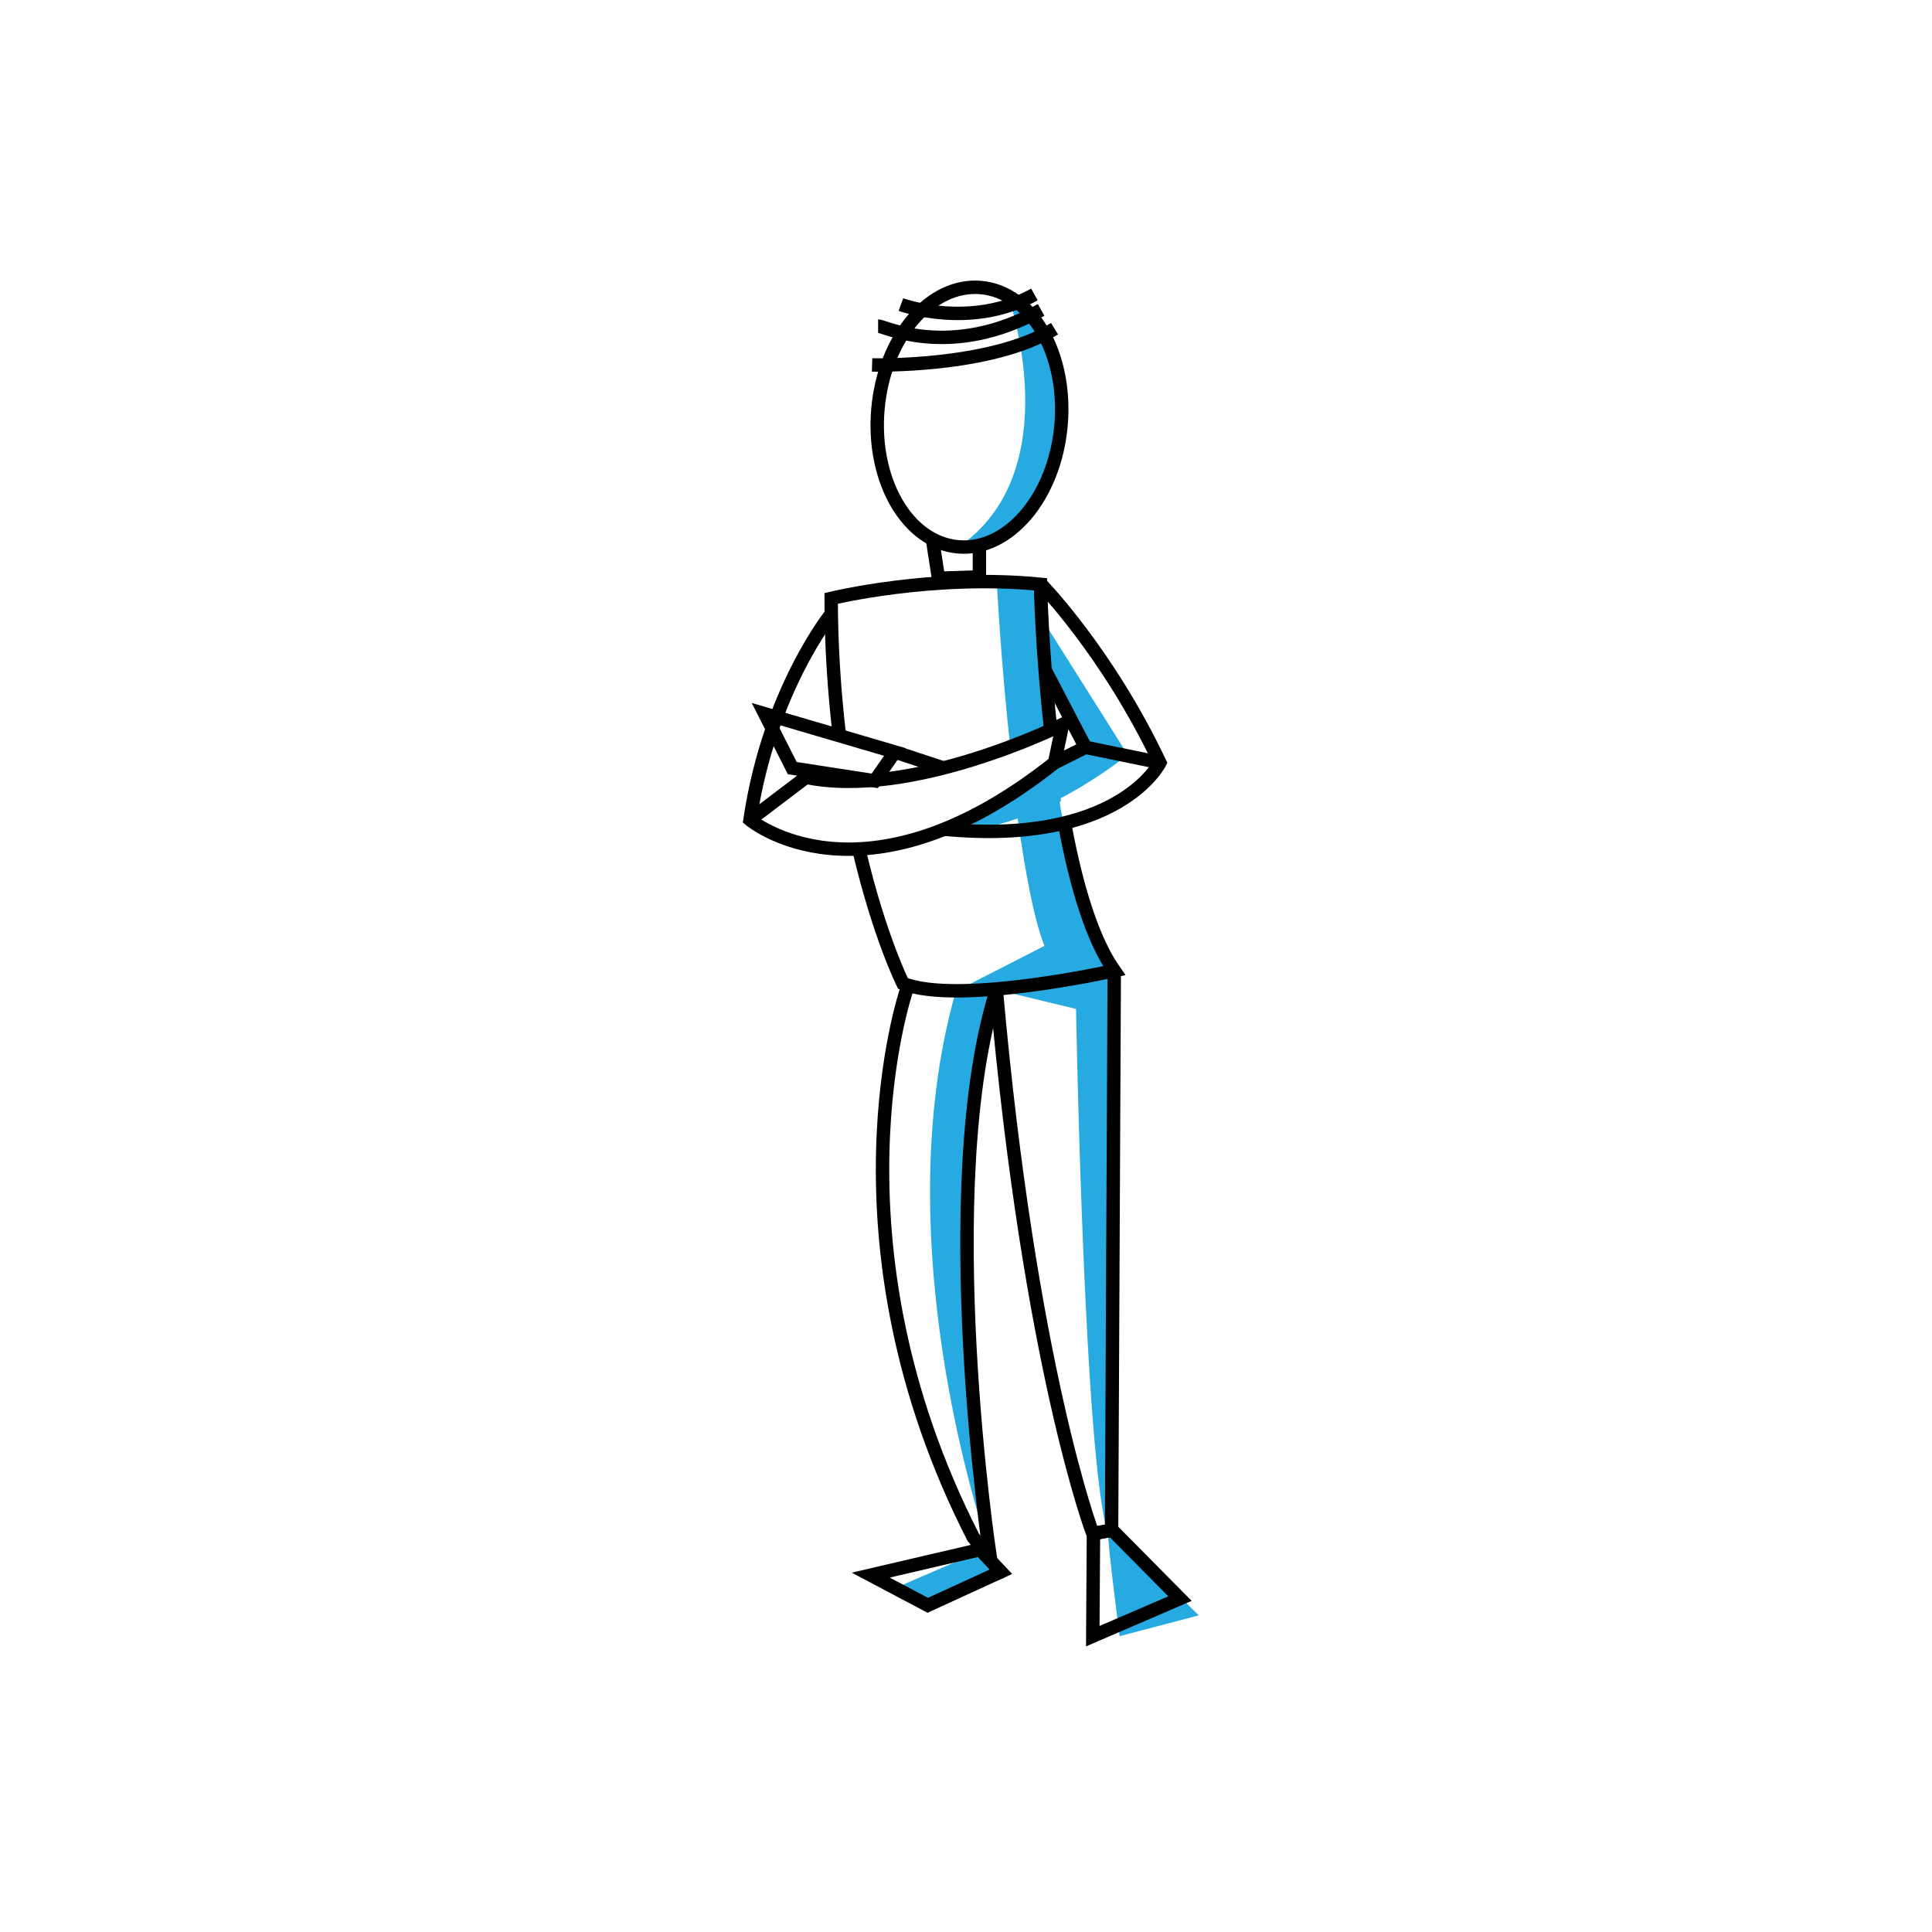 <svg version="1" xmlns="http://www.w3.org/2000/svg" width="288" height="288"><g fill="#27AAE1"><path d="M150.3 44.2s9.2 26-7.5 37.4c0 0 10-.1 12.3-6.9 2.3-6.8 3.2-15.5 3.2-15.5s.4-10.8-8-15zM148.6 87s.6 11.6 2 24.4c1.5-.8 3-1.6 4.6-2.1.8-.2 1.5 0 2 .4-.4-3.9-.9-7.3-1-7.6-.3-.5-1.1-15.1-1.1-15.1h-6.5z"/><path d="M158.1 119c5.9-3.1 10-6.5 10-6.5L155.8 93l.4 9.2 6.3 9.2-4.8 2.6c0-.2 0-.5-.1-.7l-.1.1c-1.7 1.6-4 3.2-6.3 4 0 .3.1.5.1.8l-7.9 5.8c2.8-.3 5.7-1.1 8.3-2 1.1 7.8 2.4 15 4 19l-13.3 6.8 23.6-3s-7.8-20.9-8-25.2c.2-.3.2-.4.1-.6zm-8.9 28.7l11.2 2.7s1.2 67.9 4.8 78.3l1-82.9-17 1.9z"/><path d="M149.2 147.7s-11.5 37.1-1.7 83.4c0 0-16-44.9-5-83.4h6.7zm-2.5 83.3l-13.2 5.7 4.8 2.6 11.5-4.1zm18.5-2.4c-.2.7 1.7 15.3 1.7 15.3l11.8-3.1-12.4-12.2h-1.1z"/></g><g fill="none" stroke="#000" stroke-width="2" stroke-miterlimit="10"><ellipse transform="rotate(-85 144.552 62.238)" cx="144.6" cy="62.2" rx="19.4" ry="13.7"/><path d="M134.3 45.4s10.3 3.8 19.9-1.5m-23.3 4.7c.9 0 10.8 5.1 24.3-2.4M130 54.4s17.6.5 27.2-5.4M139 80.4l.9 5.8 6.1-.2v-4.6m-20.9 28c-.7-6.1-1.2-12.9-1.2-20.2 0 0 15.2-3.7 31.2-2.1 0 0 .2 9.7 1.5 21.4"/><path d="M124 91.4s-9.3 11.4-12.2 30.8c0 0 16.8 14.2 45.4-8.5l1.2-5.7s-22.6 11.3-38.6 7.8"/><path d="M155.1 87s10 10.2 17.8 26.7c0 0-6.1 12.4-32.2 9.9m-7.3-11.5l-19.4-5.7 4.1 8.1 12.3 1.9zm-21.6 10.1l9.5-7.2m12.1-2.9l7.3 2.4"/><path d="M155.8 99.9l6 11.5 11.2 2.3m-15.8 0l4.6-2.3m-3 11.9c1.6 8.6 4 16.7 7.3 21.4 0 0-23.3 5.2-31.5 1.9 0 0-3.5-7-6.5-19.7"/><path d="M166.1 144.7l-.4 83.4-2.8.5s-9.4-24.7-14.4-81.2"/><path d="M135.1 147.7s-12.7 37.1 10 81.5l2.5 2.9s-8.4-55.4 1-84.7m-2.5 83.6l-16.3 3.8 8.5 4.5 10.9-5zm16.9-2.4l2.8-.5 10.1 10.2-13 5.6z"/></g></svg>